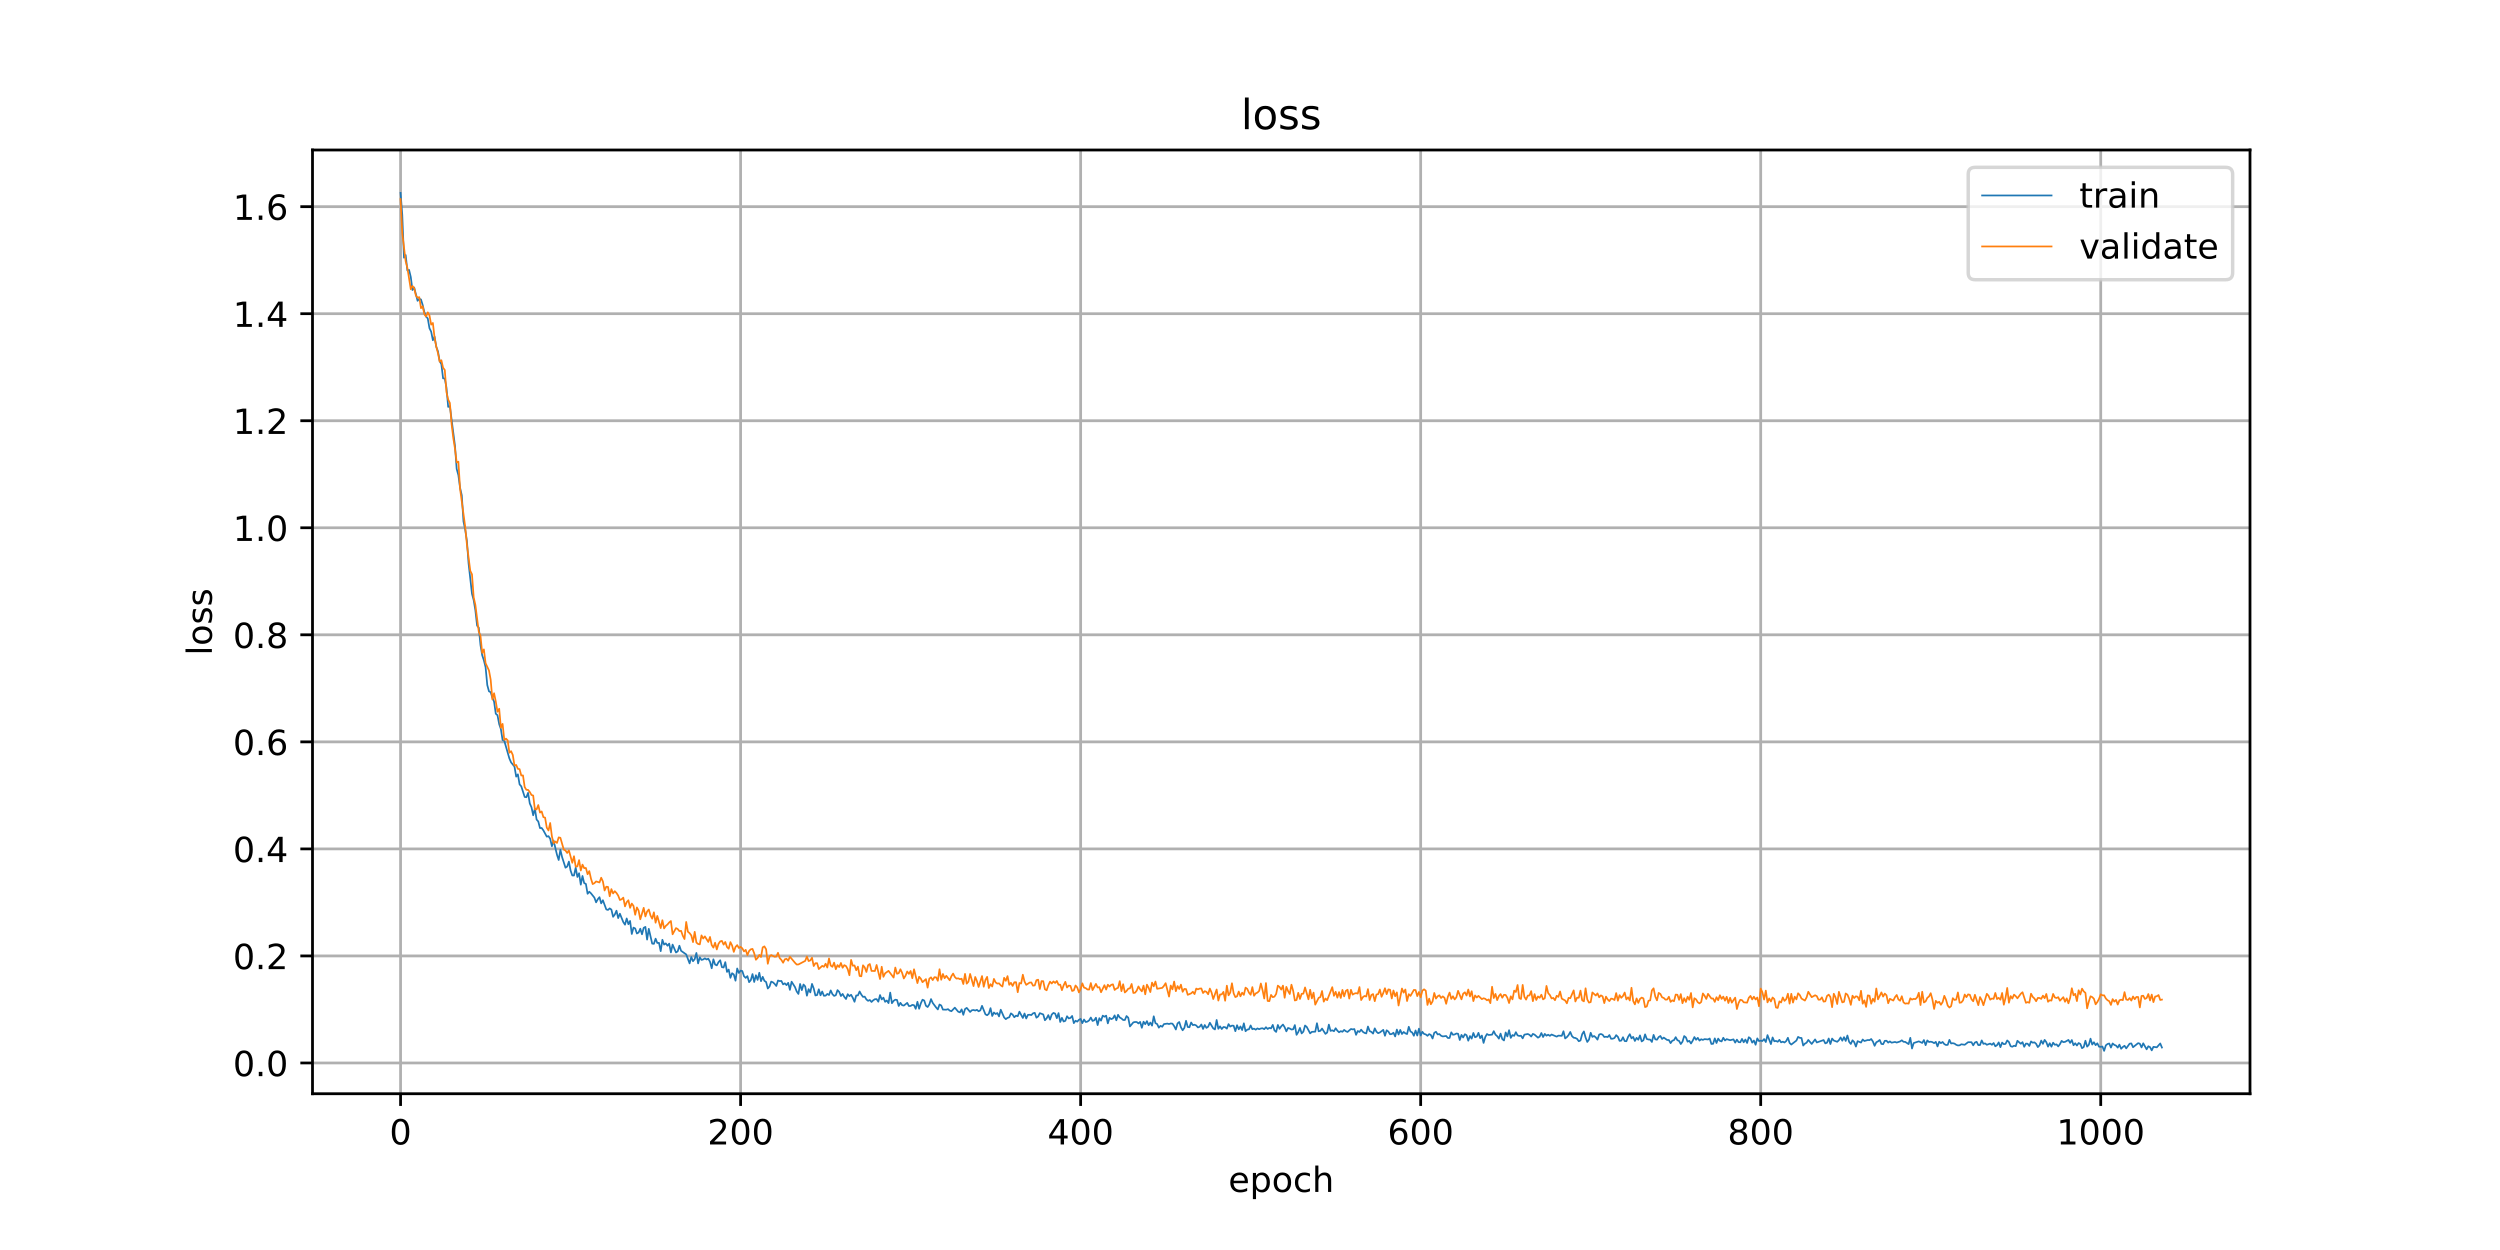 <?xml version="1.0" encoding="utf-8" standalone="no"?>
<!DOCTYPE svg PUBLIC "-//W3C//DTD SVG 1.1//EN"
  "http://www.w3.org/Graphics/SVG/1.1/DTD/svg11.dtd">
<!-- Created with matplotlib (https://matplotlib.org/) -->
<svg height="360pt" version="1.1" viewBox="0 0 720 360" width="720pt" xmlns="http://www.w3.org/2000/svg" xmlns:xlink="http://www.w3.org/1999/xlink">
 <defs>
  <style type="text/css">
*{stroke-linecap:butt;stroke-linejoin:round;}
  </style>
 </defs>
 <g id="figure_1">
  <g id="patch_1">
   <path d="M 0 360 
L 720 360 
L 720 0 
L 0 0 
z
" style="fill:#ffffff;"/>
  </g>
  <g id="axes_1">
   <g id="patch_2">
    <path d="M 90 315 
L 648 315 
L 648 43.2 
L 90 43.2 
z
" style="fill:#ffffff;"/>
   </g>
   <g id="matplotlib.axis_1">
    <g id="xtick_1">
     <g id="line2d_1">
      <path clip-path="url(#p7d97d6e5f0)" d="M 115.364 315 
L 115.364 43.2 
" style="fill:none;stroke:#b0b0b0;stroke-linecap:square;stroke-width:0.8;"/>
     </g>
     <g id="line2d_2">
      <defs>
       <path d="M 0 0 
L 0 3.5 
" id="m247bde56ef" style="stroke:#000000;stroke-width:0.8;"/>
      </defs>
      <g>
       <use style="stroke:#000000;stroke-width:0.8;" x="115.364" xlink:href="#m247bde56ef" y="315"/>
      </g>
     </g>
     <g id="text_1">
      <!-- 0 -->
      <defs>
       <path d="M 31.781 66.406 
Q 24.172 66.406 20.328 58.906 
Q 16.5 51.422 16.5 36.375 
Q 16.5 21.391 20.328 13.891 
Q 24.172 6.391 31.781 6.391 
Q 39.453 6.391 43.281 13.891 
Q 47.125 21.391 47.125 36.375 
Q 47.125 51.422 43.281 58.906 
Q 39.453 66.406 31.781 66.406 
z
M 31.781 74.219 
Q 44.047 74.219 50.516 64.516 
Q 56.984 54.828 56.984 36.375 
Q 56.984 17.969 50.516 8.266 
Q 44.047 -1.422 31.781 -1.422 
Q 19.531 -1.422 13.062 8.266 
Q 6.594 17.969 6.594 36.375 
Q 6.594 54.828 13.062 64.516 
Q 19.531 74.219 31.781 74.219 
z
" id="DejaVuSans-48"/>
      </defs>
      <g transform="translate(112.182 329.598)scale(0.1 -0.1)">
       <use xlink:href="#DejaVuSans-48"/>
      </g>
     </g>
    </g>
    <g id="xtick_2">
     <g id="line2d_3">
      <path clip-path="url(#p7d97d6e5f0)" d="M 213.293 315 
L 213.293 43.2 
" style="fill:none;stroke:#b0b0b0;stroke-linecap:square;stroke-width:0.8;"/>
     </g>
     <g id="line2d_4">
      <g>
       <use style="stroke:#000000;stroke-width:0.8;" x="213.293" xlink:href="#m247bde56ef" y="315"/>
      </g>
     </g>
     <g id="text_2">
      <!-- 200 -->
      <defs>
       <path d="M 19.188 8.297 
L 53.609 8.297 
L 53.609 0 
L 7.328 0 
L 7.328 8.297 
Q 12.938 14.109 22.625 23.891 
Q 32.328 33.688 34.812 36.531 
Q 39.547 41.844 41.422 45.531 
Q 43.312 49.219 43.312 52.781 
Q 43.312 58.594 39.234 62.25 
Q 35.156 65.922 28.609 65.922 
Q 23.969 65.922 18.812 64.312 
Q 13.672 62.703 7.812 59.422 
L 7.812 69.391 
Q 13.766 71.781 18.938 73 
Q 24.125 74.219 28.422 74.219 
Q 39.75 74.219 46.484 68.547 
Q 53.219 62.891 53.219 53.422 
Q 53.219 48.922 51.531 44.891 
Q 49.859 40.875 45.406 35.406 
Q 44.188 33.984 37.641 27.219 
Q 31.109 20.453 19.188 8.297 
z
" id="DejaVuSans-50"/>
      </defs>
      <g transform="translate(203.749 329.598)scale(0.1 -0.1)">
       <use xlink:href="#DejaVuSans-50"/>
       <use x="63.623" xlink:href="#DejaVuSans-48"/>
       <use x="127.246" xlink:href="#DejaVuSans-48"/>
      </g>
     </g>
    </g>
    <g id="xtick_3">
     <g id="line2d_5">
      <path clip-path="url(#p7d97d6e5f0)" d="M 311.222 315 
L 311.222 43.2 
" style="fill:none;stroke:#b0b0b0;stroke-linecap:square;stroke-width:0.8;"/>
     </g>
     <g id="line2d_6">
      <g>
       <use style="stroke:#000000;stroke-width:0.8;" x="311.222" xlink:href="#m247bde56ef" y="315"/>
      </g>
     </g>
     <g id="text_3">
      <!-- 400 -->
      <defs>
       <path d="M 37.797 64.312 
L 12.891 25.391 
L 37.797 25.391 
z
M 35.203 72.906 
L 47.609 72.906 
L 47.609 25.391 
L 58.016 25.391 
L 58.016 17.188 
L 47.609 17.188 
L 47.609 0 
L 37.797 0 
L 37.797 17.188 
L 4.891 17.188 
L 4.891 26.703 
z
" id="DejaVuSans-52"/>
      </defs>
      <g transform="translate(301.678 329.598)scale(0.1 -0.1)">
       <use xlink:href="#DejaVuSans-52"/>
       <use x="63.623" xlink:href="#DejaVuSans-48"/>
       <use x="127.246" xlink:href="#DejaVuSans-48"/>
      </g>
     </g>
    </g>
    <g id="xtick_4">
     <g id="line2d_7">
      <path clip-path="url(#p7d97d6e5f0)" d="M 409.151 315 
L 409.151 43.2 
" style="fill:none;stroke:#b0b0b0;stroke-linecap:square;stroke-width:0.8;"/>
     </g>
     <g id="line2d_8">
      <g>
       <use style="stroke:#000000;stroke-width:0.8;" x="409.151" xlink:href="#m247bde56ef" y="315"/>
      </g>
     </g>
     <g id="text_4">
      <!-- 600 -->
      <defs>
       <path d="M 33.016 40.375 
Q 26.375 40.375 22.484 35.828 
Q 18.609 31.297 18.609 23.391 
Q 18.609 15.531 22.484 10.953 
Q 26.375 6.391 33.016 6.391 
Q 39.656 6.391 43.531 10.953 
Q 47.406 15.531 47.406 23.391 
Q 47.406 31.297 43.531 35.828 
Q 39.656 40.375 33.016 40.375 
z
M 52.594 71.297 
L 52.594 62.312 
Q 48.875 64.062 45.094 64.984 
Q 41.312 65.922 37.594 65.922 
Q 27.828 65.922 22.672 59.328 
Q 17.531 52.734 16.797 39.406 
Q 19.672 43.656 24.016 45.922 
Q 28.375 48.188 33.594 48.188 
Q 44.578 48.188 50.953 41.516 
Q 57.328 34.859 57.328 23.391 
Q 57.328 12.156 50.688 5.359 
Q 44.047 -1.422 33.016 -1.422 
Q 20.359 -1.422 13.672 8.266 
Q 6.984 17.969 6.984 36.375 
Q 6.984 53.656 15.188 63.938 
Q 23.391 74.219 37.203 74.219 
Q 40.922 74.219 44.703 73.484 
Q 48.484 72.75 52.594 71.297 
z
" id="DejaVuSans-54"/>
      </defs>
      <g transform="translate(399.607 329.598)scale(0.1 -0.1)">
       <use xlink:href="#DejaVuSans-54"/>
       <use x="63.623" xlink:href="#DejaVuSans-48"/>
       <use x="127.246" xlink:href="#DejaVuSans-48"/>
      </g>
     </g>
    </g>
    <g id="xtick_5">
     <g id="line2d_9">
      <path clip-path="url(#p7d97d6e5f0)" d="M 507.08 315 
L 507.08 43.2 
" style="fill:none;stroke:#b0b0b0;stroke-linecap:square;stroke-width:0.8;"/>
     </g>
     <g id="line2d_10">
      <g>
       <use style="stroke:#000000;stroke-width:0.8;" x="507.08" xlink:href="#m247bde56ef" y="315"/>
      </g>
     </g>
     <g id="text_5">
      <!-- 800 -->
      <defs>
       <path d="M 31.781 34.625 
Q 24.75 34.625 20.719 30.859 
Q 16.703 27.094 16.703 20.516 
Q 16.703 13.922 20.719 10.156 
Q 24.75 6.391 31.781 6.391 
Q 38.812 6.391 42.859 10.172 
Q 46.922 13.969 46.922 20.516 
Q 46.922 27.094 42.891 30.859 
Q 38.875 34.625 31.781 34.625 
z
M 21.922 38.812 
Q 15.578 40.375 12.031 44.719 
Q 8.5 49.078 8.5 55.328 
Q 8.5 64.062 14.719 69.141 
Q 20.953 74.219 31.781 74.219 
Q 42.672 74.219 48.875 69.141 
Q 55.078 64.062 55.078 55.328 
Q 55.078 49.078 51.531 44.719 
Q 48 40.375 41.703 38.812 
Q 48.828 37.156 52.797 32.312 
Q 56.781 27.484 56.781 20.516 
Q 56.781 9.906 50.312 4.234 
Q 43.844 -1.422 31.781 -1.422 
Q 19.734 -1.422 13.25 4.234 
Q 6.781 9.906 6.781 20.516 
Q 6.781 27.484 10.781 32.312 
Q 14.797 37.156 21.922 38.812 
z
M 18.312 54.391 
Q 18.312 48.734 21.844 45.562 
Q 25.391 42.391 31.781 42.391 
Q 38.141 42.391 41.719 45.562 
Q 45.312 48.734 45.312 54.391 
Q 45.312 60.062 41.719 63.234 
Q 38.141 66.406 31.781 66.406 
Q 25.391 66.406 21.844 63.234 
Q 18.312 60.062 18.312 54.391 
z
" id="DejaVuSans-56"/>
      </defs>
      <g transform="translate(497.536 329.598)scale(0.1 -0.1)">
       <use xlink:href="#DejaVuSans-56"/>
       <use x="63.623" xlink:href="#DejaVuSans-48"/>
       <use x="127.246" xlink:href="#DejaVuSans-48"/>
      </g>
     </g>
    </g>
    <g id="xtick_6">
     <g id="line2d_11">
      <path clip-path="url(#p7d97d6e5f0)" d="M 605.009 315 
L 605.009 43.2 
" style="fill:none;stroke:#b0b0b0;stroke-linecap:square;stroke-width:0.8;"/>
     </g>
     <g id="line2d_12">
      <g>
       <use style="stroke:#000000;stroke-width:0.8;" x="605.009" xlink:href="#m247bde56ef" y="315"/>
      </g>
     </g>
     <g id="text_6">
      <!-- 1000 -->
      <defs>
       <path d="M 12.406 8.297 
L 28.516 8.297 
L 28.516 63.922 
L 10.984 60.406 
L 10.984 69.391 
L 28.422 72.906 
L 38.281 72.906 
L 38.281 8.297 
L 54.391 8.297 
L 54.391 0 
L 12.406 0 
z
" id="DejaVuSans-49"/>
      </defs>
      <g transform="translate(592.284 329.598)scale(0.1 -0.1)">
       <use xlink:href="#DejaVuSans-49"/>
       <use x="63.623" xlink:href="#DejaVuSans-48"/>
       <use x="127.246" xlink:href="#DejaVuSans-48"/>
       <use x="190.869" xlink:href="#DejaVuSans-48"/>
      </g>
     </g>
    </g>
    <g id="text_7">
     <!-- epoch -->
     <defs>
      <path d="M 56.203 29.594 
L 56.203 25.203 
L 14.891 25.203 
Q 15.484 15.922 20.484 11.062 
Q 25.484 6.203 34.422 6.203 
Q 39.594 6.203 44.453 7.469 
Q 49.312 8.734 54.109 11.281 
L 54.109 2.781 
Q 49.266 0.734 44.188 -0.344 
Q 39.109 -1.422 33.891 -1.422 
Q 20.797 -1.422 13.156 6.188 
Q 5.516 13.812 5.516 26.812 
Q 5.516 40.234 12.766 48.109 
Q 20.016 56 32.328 56 
Q 43.359 56 49.781 48.891 
Q 56.203 41.797 56.203 29.594 
z
M 47.219 32.234 
Q 47.125 39.594 43.094 43.984 
Q 39.062 48.391 32.422 48.391 
Q 24.906 48.391 20.391 44.141 
Q 15.875 39.891 15.188 32.172 
z
" id="DejaVuSans-101"/>
      <path d="M 18.109 8.203 
L 18.109 -20.797 
L 9.078 -20.797 
L 9.078 54.688 
L 18.109 54.688 
L 18.109 46.391 
Q 20.953 51.266 25.266 53.625 
Q 29.594 56 35.594 56 
Q 45.562 56 51.781 48.094 
Q 58.016 40.188 58.016 27.297 
Q 58.016 14.406 51.781 6.484 
Q 45.562 -1.422 35.594 -1.422 
Q 29.594 -1.422 25.266 0.953 
Q 20.953 3.328 18.109 8.203 
z
M 48.688 27.297 
Q 48.688 37.203 44.609 42.844 
Q 40.531 48.484 33.406 48.484 
Q 26.266 48.484 22.188 42.844 
Q 18.109 37.203 18.109 27.297 
Q 18.109 17.391 22.188 11.75 
Q 26.266 6.109 33.406 6.109 
Q 40.531 6.109 44.609 11.75 
Q 48.688 17.391 48.688 27.297 
z
" id="DejaVuSans-112"/>
      <path d="M 30.609 48.391 
Q 23.391 48.391 19.188 42.75 
Q 14.984 37.109 14.984 27.297 
Q 14.984 17.484 19.156 11.844 
Q 23.344 6.203 30.609 6.203 
Q 37.797 6.203 41.984 11.859 
Q 46.188 17.531 46.188 27.297 
Q 46.188 37.016 41.984 42.703 
Q 37.797 48.391 30.609 48.391 
z
M 30.609 56 
Q 42.328 56 49.016 48.375 
Q 55.719 40.766 55.719 27.297 
Q 55.719 13.875 49.016 6.219 
Q 42.328 -1.422 30.609 -1.422 
Q 18.844 -1.422 12.172 6.219 
Q 5.516 13.875 5.516 27.297 
Q 5.516 40.766 12.172 48.375 
Q 18.844 56 30.609 56 
z
" id="DejaVuSans-111"/>
      <path d="M 48.781 52.594 
L 48.781 44.188 
Q 44.969 46.297 41.141 47.344 
Q 37.312 48.391 33.406 48.391 
Q 24.656 48.391 19.812 42.844 
Q 14.984 37.312 14.984 27.297 
Q 14.984 17.281 19.812 11.734 
Q 24.656 6.203 33.406 6.203 
Q 37.312 6.203 41.141 7.25 
Q 44.969 8.297 48.781 10.406 
L 48.781 2.094 
Q 45.016 0.344 40.984 -0.531 
Q 36.969 -1.422 32.422 -1.422 
Q 20.062 -1.422 12.781 6.344 
Q 5.516 14.109 5.516 27.297 
Q 5.516 40.672 12.859 48.328 
Q 20.219 56 33.016 56 
Q 37.156 56 41.109 55.141 
Q 45.062 54.297 48.781 52.594 
z
" id="DejaVuSans-99"/>
      <path d="M 54.891 33.016 
L 54.891 0 
L 45.906 0 
L 45.906 32.719 
Q 45.906 40.484 42.875 44.328 
Q 39.844 48.188 33.797 48.188 
Q 26.516 48.188 22.312 43.547 
Q 18.109 38.922 18.109 30.906 
L 18.109 0 
L 9.078 0 
L 9.078 75.984 
L 18.109 75.984 
L 18.109 46.188 
Q 21.344 51.125 25.703 53.562 
Q 30.078 56 35.797 56 
Q 45.219 56 50.047 50.172 
Q 54.891 44.344 54.891 33.016 
z
" id="DejaVuSans-104"/>
     </defs>
     <g transform="translate(353.772 343.277)scale(0.1 -0.1)">
      <use xlink:href="#DejaVuSans-101"/>
      <use x="61.523" xlink:href="#DejaVuSans-112"/>
      <use x="125" xlink:href="#DejaVuSans-111"/>
      <use x="186.182" xlink:href="#DejaVuSans-99"/>
      <use x="241.162" xlink:href="#DejaVuSans-104"/>
     </g>
    </g>
   </g>
   <g id="matplotlib.axis_2">
    <g id="ytick_1">
     <g id="line2d_13">
      <path clip-path="url(#p7d97d6e5f0)" d="M 90 306.135 
L 648 306.135 
" style="fill:none;stroke:#b0b0b0;stroke-linecap:square;stroke-width:0.8;"/>
     </g>
     <g id="line2d_14">
      <defs>
       <path d="M 0 0 
L -3.5 0 
" id="m328184b6a8" style="stroke:#000000;stroke-width:0.8;"/>
      </defs>
      <g>
       <use style="stroke:#000000;stroke-width:0.8;" x="90" xlink:href="#m328184b6a8" y="306.135"/>
      </g>
     </g>
     <g id="text_8">
      <!-- 0.0 -->
      <defs>
       <path d="M 10.688 12.406 
L 21 12.406 
L 21 0 
L 10.688 0 
z
" id="DejaVuSans-46"/>
      </defs>
      <g transform="translate(67.097 309.934)scale(0.1 -0.1)">
       <use xlink:href="#DejaVuSans-48"/>
       <use x="63.623" xlink:href="#DejaVuSans-46"/>
       <use x="95.41" xlink:href="#DejaVuSans-48"/>
      </g>
     </g>
    </g>
    <g id="ytick_2">
     <g id="line2d_15">
      <path clip-path="url(#p7d97d6e5f0)" d="M 90 275.308 
L 648 275.308 
" style="fill:none;stroke:#b0b0b0;stroke-linecap:square;stroke-width:0.8;"/>
     </g>
     <g id="line2d_16">
      <g>
       <use style="stroke:#000000;stroke-width:0.8;" x="90" xlink:href="#m328184b6a8" y="275.308"/>
      </g>
     </g>
     <g id="text_9">
      <!-- 0.2 -->
      <g transform="translate(67.097 279.107)scale(0.1 -0.1)">
       <use xlink:href="#DejaVuSans-48"/>
       <use x="63.623" xlink:href="#DejaVuSans-46"/>
       <use x="95.41" xlink:href="#DejaVuSans-50"/>
      </g>
     </g>
    </g>
    <g id="ytick_3">
     <g id="line2d_17">
      <path clip-path="url(#p7d97d6e5f0)" d="M 90 244.481 
L 648 244.481 
" style="fill:none;stroke:#b0b0b0;stroke-linecap:square;stroke-width:0.8;"/>
     </g>
     <g id="line2d_18">
      <g>
       <use style="stroke:#000000;stroke-width:0.8;" x="90" xlink:href="#m328184b6a8" y="244.481"/>
      </g>
     </g>
     <g id="text_10">
      <!-- 0.4 -->
      <g transform="translate(67.097 248.28)scale(0.1 -0.1)">
       <use xlink:href="#DejaVuSans-48"/>
       <use x="63.623" xlink:href="#DejaVuSans-46"/>
       <use x="95.41" xlink:href="#DejaVuSans-52"/>
      </g>
     </g>
    </g>
    <g id="ytick_4">
     <g id="line2d_19">
      <path clip-path="url(#p7d97d6e5f0)" d="M 90 213.654 
L 648 213.654 
" style="fill:none;stroke:#b0b0b0;stroke-linecap:square;stroke-width:0.8;"/>
     </g>
     <g id="line2d_20">
      <g>
       <use style="stroke:#000000;stroke-width:0.8;" x="90" xlink:href="#m328184b6a8" y="213.654"/>
      </g>
     </g>
     <g id="text_11">
      <!-- 0.6 -->
      <g transform="translate(67.097 217.453)scale(0.1 -0.1)">
       <use xlink:href="#DejaVuSans-48"/>
       <use x="63.623" xlink:href="#DejaVuSans-46"/>
       <use x="95.41" xlink:href="#DejaVuSans-54"/>
      </g>
     </g>
    </g>
    <g id="ytick_5">
     <g id="line2d_21">
      <path clip-path="url(#p7d97d6e5f0)" d="M 90 182.826 
L 648 182.826 
" style="fill:none;stroke:#b0b0b0;stroke-linecap:square;stroke-width:0.8;"/>
     </g>
     <g id="line2d_22">
      <g>
       <use style="stroke:#000000;stroke-width:0.8;" x="90" xlink:href="#m328184b6a8" y="182.826"/>
      </g>
     </g>
     <g id="text_12">
      <!-- 0.8 -->
      <g transform="translate(67.097 186.626)scale(0.1 -0.1)">
       <use xlink:href="#DejaVuSans-48"/>
       <use x="63.623" xlink:href="#DejaVuSans-46"/>
       <use x="95.41" xlink:href="#DejaVuSans-56"/>
      </g>
     </g>
    </g>
    <g id="ytick_6">
     <g id="line2d_23">
      <path clip-path="url(#p7d97d6e5f0)" d="M 90 151.999 
L 648 151.999 
" style="fill:none;stroke:#b0b0b0;stroke-linecap:square;stroke-width:0.8;"/>
     </g>
     <g id="line2d_24">
      <g>
       <use style="stroke:#000000;stroke-width:0.8;" x="90" xlink:href="#m328184b6a8" y="151.999"/>
      </g>
     </g>
     <g id="text_13">
      <!-- 1.0 -->
      <g transform="translate(67.097 155.798)scale(0.1 -0.1)">
       <use xlink:href="#DejaVuSans-49"/>
       <use x="63.623" xlink:href="#DejaVuSans-46"/>
       <use x="95.41" xlink:href="#DejaVuSans-48"/>
      </g>
     </g>
    </g>
    <g id="ytick_7">
     <g id="line2d_25">
      <path clip-path="url(#p7d97d6e5f0)" d="M 90 121.172 
L 648 121.172 
" style="fill:none;stroke:#b0b0b0;stroke-linecap:square;stroke-width:0.8;"/>
     </g>
     <g id="line2d_26">
      <g>
       <use style="stroke:#000000;stroke-width:0.8;" x="90" xlink:href="#m328184b6a8" y="121.172"/>
      </g>
     </g>
     <g id="text_14">
      <!-- 1.2 -->
      <g transform="translate(67.097 124.971)scale(0.1 -0.1)">
       <use xlink:href="#DejaVuSans-49"/>
       <use x="63.623" xlink:href="#DejaVuSans-46"/>
       <use x="95.41" xlink:href="#DejaVuSans-50"/>
      </g>
     </g>
    </g>
    <g id="ytick_8">
     <g id="line2d_27">
      <path clip-path="url(#p7d97d6e5f0)" d="M 90 90.345 
L 648 90.345 
" style="fill:none;stroke:#b0b0b0;stroke-linecap:square;stroke-width:0.8;"/>
     </g>
     <g id="line2d_28">
      <g>
       <use style="stroke:#000000;stroke-width:0.8;" x="90" xlink:href="#m328184b6a8" y="90.345"/>
      </g>
     </g>
     <g id="text_15">
      <!-- 1.4 -->
      <g transform="translate(67.097 94.144)scale(0.1 -0.1)">
       <use xlink:href="#DejaVuSans-49"/>
       <use x="63.623" xlink:href="#DejaVuSans-46"/>
       <use x="95.41" xlink:href="#DejaVuSans-52"/>
      </g>
     </g>
    </g>
    <g id="ytick_9">
     <g id="line2d_29">
      <path clip-path="url(#p7d97d6e5f0)" d="M 90 59.518 
L 648 59.518 
" style="fill:none;stroke:#b0b0b0;stroke-linecap:square;stroke-width:0.8;"/>
     </g>
     <g id="line2d_30">
      <g>
       <use style="stroke:#000000;stroke-width:0.8;" x="90" xlink:href="#m328184b6a8" y="59.518"/>
      </g>
     </g>
     <g id="text_16">
      <!-- 1.6 -->
      <g transform="translate(67.097 63.317)scale(0.1 -0.1)">
       <use xlink:href="#DejaVuSans-49"/>
       <use x="63.623" xlink:href="#DejaVuSans-46"/>
       <use x="95.41" xlink:href="#DejaVuSans-54"/>
      </g>
     </g>
    </g>
    <g id="text_17">
     <!-- loss -->
     <defs>
      <path d="M 9.422 75.984 
L 18.406 75.984 
L 18.406 0 
L 9.422 0 
z
" id="DejaVuSans-108"/>
      <path d="M 44.281 53.078 
L 44.281 44.578 
Q 40.484 46.531 36.375 47.5 
Q 32.281 48.484 27.875 48.484 
Q 21.188 48.484 17.844 46.438 
Q 14.5 44.391 14.5 40.281 
Q 14.5 37.156 16.891 35.375 
Q 19.281 33.594 26.516 31.984 
L 29.594 31.297 
Q 39.156 29.25 43.188 25.516 
Q 47.219 21.781 47.219 15.094 
Q 47.219 7.469 41.188 3.016 
Q 35.156 -1.422 24.609 -1.422 
Q 20.219 -1.422 15.453 -0.562 
Q 10.688 0.297 5.422 2 
L 5.422 11.281 
Q 10.406 8.688 15.234 7.391 
Q 20.062 6.109 24.812 6.109 
Q 31.156 6.109 34.562 8.281 
Q 37.984 10.453 37.984 14.406 
Q 37.984 18.062 35.516 20.016 
Q 33.062 21.969 24.703 23.781 
L 21.578 24.516 
Q 13.234 26.266 9.516 29.906 
Q 5.812 33.547 5.812 39.891 
Q 5.812 47.609 11.281 51.797 
Q 16.75 56 26.812 56 
Q 31.781 56 36.172 55.266 
Q 40.578 54.547 44.281 53.078 
z
" id="DejaVuSans-115"/>
     </defs>
     <g transform="translate(61.017 188.758)rotate(-90)scale(0.1 -0.1)">
      <use xlink:href="#DejaVuSans-108"/>
      <use x="27.783" xlink:href="#DejaVuSans-111"/>
      <use x="88.965" xlink:href="#DejaVuSans-115"/>
      <use x="141.064" xlink:href="#DejaVuSans-115"/>
     </g>
    </g>
   </g>
   <g id="line2d_31">
    <path clip-path="url(#p7d97d6e5f0)" d="M 115.364 55.555 
L 115.853 61.913 
L 116.343 74.211 
L 116.833 73.468 
L 117.322 77.897 
L 117.812 77.726 
L 118.302 79.776 
L 118.791 83.533 
L 119.281 82.8 
L 120.26 86.628 
L 120.75 86.065 
L 121.239 86.24 
L 121.729 87.843 
L 122.219 89.935 
L 122.708 91.178 
L 123.198 91.713 
L 123.688 94.536 
L 124.177 95.519 
L 124.667 97.986 
L 125.157 96.96 
L 125.646 99.879 
L 126.136 101.19 
L 126.625 104.014 
L 127.115 104.88 
L 127.605 108.958 
L 128.094 109.013 
L 128.584 111.681 
L 129.074 117.18 
L 129.563 116.983 
L 131.032 128.374 
L 131.522 135.045 
L 132.012 136.844 
L 132.501 140.497 
L 132.991 142.647 
L 133.481 150.185 
L 133.97 152.512 
L 134.46 155.718 
L 134.949 162.27 
L 135.929 171.007 
L 136.418 172.825 
L 136.908 175.781 
L 137.398 180.175 
L 137.887 180.762 
L 138.377 185.772 
L 138.867 188.687 
L 139.356 190.173 
L 139.846 192.157 
L 140.336 197.296 
L 140.825 199.105 
L 141.315 199.347 
L 141.804 200.927 
L 142.294 202.07 
L 142.784 205.556 
L 143.273 205.982 
L 143.763 208.545 
L 144.253 209.977 
L 144.742 213.135 
L 145.232 213.349 
L 146.701 218.439 
L 147.191 219.573 
L 148.17 220.77 
L 148.66 223.665 
L 149.149 223.012 
L 149.639 225.905 
L 150.128 226.465 
L 151.108 229.521 
L 151.597 229.602 
L 152.087 228.344 
L 152.577 231.398 
L 153.066 232.491 
L 153.556 234.796 
L 154.046 232.884 
L 154.535 236.02 
L 155.025 236.589 
L 155.515 238.484 
L 156.004 238.466 
L 156.494 239.15 
L 157.473 240.95 
L 157.963 240.811 
L 158.452 241.556 
L 158.942 243.708 
L 159.432 242.082 
L 160.411 246.178 
L 160.901 247.676 
L 161.39 244.726 
L 161.88 246.834 
L 162.859 249.891 
L 163.349 249.563 
L 163.839 248.142 
L 164.328 250.708 
L 164.818 252.134 
L 165.307 252.147 
L 165.797 249.875 
L 166.287 252.567 
L 166.776 251.496 
L 167.266 254.779 
L 167.756 252.285 
L 168.245 254.335 
L 168.735 254.566 
L 169.225 257.407 
L 169.714 256.816 
L 170.204 257.281 
L 171.183 258.515 
L 171.673 259.873 
L 172.163 258.978 
L 172.652 258.387 
L 173.142 260.167 
L 173.631 259.268 
L 174.611 261.916 
L 175.1 262.057 
L 175.59 261.62 
L 176.08 261.963 
L 176.569 264.035 
L 177.059 263.389 
L 177.549 262.279 
L 178.038 264.409 
L 178.528 263.143 
L 179.507 265.562 
L 179.997 266.306 
L 180.486 264.519 
L 180.976 266.173 
L 181.466 265.233 
L 181.955 268.982 
L 182.445 267.159 
L 182.935 267.4 
L 183.424 268.843 
L 183.914 268.569 
L 184.404 267.47 
L 184.893 269.081 
L 185.383 267.213 
L 185.873 266.949 
L 186.362 270.594 
L 186.852 267.51 
L 187.831 271.761 
L 188.321 271.824 
L 188.81 270.339 
L 189.3 271.575 
L 189.79 271.546 
L 190.279 273.926 
L 190.769 270.664 
L 191.259 272.04 
L 191.748 271.698 
L 192.238 272.366 
L 192.728 271.77 
L 193.217 274.297 
L 193.707 272.045 
L 194.686 274.313 
L 195.176 273.99 
L 195.665 272.368 
L 196.155 273.833 
L 197.624 274.876 
L 198.603 277.457 
L 199.093 275.605 
L 199.583 276.83 
L 200.072 276.219 
L 200.562 274.461 
L 201.052 277.459 
L 201.541 275.712 
L 202.031 276.454 
L 202.521 276.319 
L 203.01 276.004 
L 203.5 276.327 
L 203.989 276.1 
L 204.479 276.991 
L 204.969 278.857 
L 205.458 276.282 
L 205.948 277.793 
L 206.438 278.028 
L 206.927 277.108 
L 207.417 276.548 
L 207.907 278.527 
L 208.396 278.64 
L 208.886 277.099 
L 209.376 279.911 
L 209.865 279.233 
L 210.355 281.606 
L 210.845 280.289 
L 211.334 280.655 
L 211.824 282.429 
L 212.313 278.926 
L 212.803 280.215 
L 213.293 279.542 
L 213.782 279.664 
L 214.272 281.151 
L 214.762 281.633 
L 215.251 281.127 
L 215.741 282.861 
L 216.231 282.288 
L 216.72 280.536 
L 217.21 282.803 
L 217.7 280.872 
L 218.189 282.205 
L 218.679 280.155 
L 219.168 282.579 
L 219.658 281.328 
L 220.148 282.485 
L 220.637 282.809 
L 221.127 284.69 
L 221.617 284.128 
L 222.106 282.701 
L 222.596 282.904 
L 223.086 283.353 
L 223.575 283.958 
L 224.065 282.381 
L 224.555 282.551 
L 225.044 282.513 
L 225.534 283.499 
L 226.024 283.2 
L 226.513 283.714 
L 227.003 283.053 
L 227.492 285.069 
L 227.982 282.733 
L 228.961 284.287 
L 229.451 285.543 
L 229.941 286.249 
L 230.43 283.39 
L 230.92 285.154 
L 231.41 283.547 
L 231.899 284.087 
L 232.389 286.751 
L 232.879 284.876 
L 233.368 285.811 
L 233.858 283.367 
L 234.347 284.661 
L 234.837 286.69 
L 235.327 286.569 
L 235.816 284.922 
L 236.306 286.642 
L 236.796 285.558 
L 237.285 286.782 
L 237.775 286.745 
L 238.265 286.251 
L 238.754 286.558 
L 239.244 285.242 
L 239.734 286.311 
L 240.223 286.817 
L 240.713 286.621 
L 241.203 285.152 
L 241.692 285.666 
L 242.182 286.856 
L 242.671 286.253 
L 243.161 287.107 
L 243.651 287.716 
L 244.14 286.326 
L 244.63 286.885 
L 245.12 286.498 
L 245.609 287.371 
L 246.099 288.511 
L 246.589 286.691 
L 247.078 286.681 
L 247.568 285.545 
L 248.058 286.44 
L 248.547 287.103 
L 249.037 287.034 
L 249.527 287.85 
L 250.016 288.242 
L 250.506 287.993 
L 250.995 288.563 
L 251.485 288.086 
L 251.975 287.765 
L 252.464 287.75 
L 252.954 288.488 
L 253.444 286.581 
L 253.933 287.826 
L 254.423 287.33 
L 254.913 288.518 
L 255.402 288.143 
L 255.892 288.898 
L 256.382 285.876 
L 256.871 288.922 
L 257.361 288.239 
L 257.85 287.907 
L 258.34 287.988 
L 258.83 289.713 
L 259.319 288.812 
L 259.809 289.494 
L 260.299 289.609 
L 261.278 288.834 
L 261.768 289.738 
L 262.257 289.712 
L 262.747 289.407 
L 263.237 289.489 
L 263.726 290.533 
L 264.216 288.519 
L 264.706 290.515 
L 265.195 288.959 
L 265.685 287.914 
L 266.174 288.151 
L 266.664 289.652 
L 267.154 290.021 
L 267.643 289.275 
L 268.133 287.736 
L 268.623 288.837 
L 269.602 290.156 
L 270.092 290.716 
L 270.581 289.305 
L 271.071 289.573 
L 271.561 290.768 
L 272.54 290.782 
L 273.029 290.634 
L 273.519 291.056 
L 274.009 291.224 
L 274.988 290.204 
L 275.967 291.372 
L 276.457 291.562 
L 276.947 290.705 
L 277.436 292.263 
L 277.926 290.616 
L 278.416 290.27 
L 279.395 291.442 
L 279.885 290.958 
L 280.374 290.872 
L 280.864 291.034 
L 281.353 290.824 
L 281.843 291.258 
L 282.333 290.983 
L 282.822 289.68 
L 283.802 292.117 
L 284.291 292.391 
L 284.781 291.956 
L 285.271 290.351 
L 285.76 292.602 
L 286.25 291.599 
L 286.74 292.04 
L 287.229 291.754 
L 287.719 292.72 
L 288.208 290.791 
L 289.188 293.027 
L 289.677 293.511 
L 290.167 293.146 
L 290.657 292.987 
L 291.146 291.852 
L 291.636 292.216 
L 292.126 292.967 
L 292.615 292.499 
L 293.105 292.68 
L 293.595 291.364 
L 294.574 293.173 
L 295.064 291.89 
L 295.553 293.325 
L 296.043 292.285 
L 296.532 292.245 
L 297.022 292.34 
L 297.512 291.839 
L 298.001 291.694 
L 298.491 293.089 
L 298.981 292.745 
L 299.47 291.79 
L 300.45 292.158 
L 300.939 293.832 
L 301.429 293.281 
L 301.919 292.358 
L 302.408 293.635 
L 302.898 292.193 
L 303.388 291.721 
L 303.877 291.913 
L 304.367 293.232 
L 304.856 291.781 
L 305.346 294.33 
L 305.836 293.149 
L 306.325 294.193 
L 306.815 294.002 
L 307.305 292.679 
L 307.794 293.301 
L 308.284 293.162 
L 308.774 292.594 
L 309.263 294.66 
L 309.753 293.972 
L 310.243 294.228 
L 310.732 293.702 
L 311.222 293.453 
L 311.711 294.667 
L 312.201 293.621 
L 312.691 294.342 
L 313.18 294.21 
L 313.67 293.865 
L 314.16 293.051 
L 314.649 294.026 
L 315.139 293.844 
L 315.629 293.101 
L 316.118 295.216 
L 316.608 293.242 
L 317.098 293.946 
L 317.587 292.512 
L 318.077 292.812 
L 318.567 292.51 
L 319.056 294.726 
L 319.546 293.13 
L 320.035 293.509 
L 320.525 293.3 
L 321.015 292.433 
L 321.504 293.839 
L 321.994 292.264 
L 322.484 293.035 
L 322.973 293.312 
L 323.463 293.753 
L 323.953 293.771 
L 324.442 292.625 
L 324.932 293.091 
L 325.422 295.619 
L 326.401 294.448 
L 326.89 294.327 
L 327.38 294.349 
L 327.87 294.748 
L 328.359 294.317 
L 328.849 296 
L 329.339 294.254 
L 329.828 294.968 
L 330.318 294.087 
L 330.808 295.272 
L 331.297 294.497 
L 331.787 295.381 
L 332.277 292.701 
L 332.766 294.666 
L 333.256 294.923 
L 333.746 295.965 
L 334.235 295.421 
L 334.725 295.701 
L 335.214 294.937 
L 336.194 294.797 
L 336.683 294.928 
L 337.173 294.758 
L 337.663 294.81 
L 338.152 295.514 
L 338.642 296.494 
L 339.132 294.742 
L 339.621 294.34 
L 340.111 295.859 
L 340.601 296.716 
L 341.09 296.057 
L 341.58 293.993 
L 342.069 295.772 
L 342.559 295.849 
L 343.049 294.48 
L 343.538 295.23 
L 344.028 295.119 
L 344.518 295.342 
L 345.007 295.904 
L 345.497 295.713 
L 345.987 295.053 
L 346.476 296.333 
L 346.966 295.212 
L 347.456 296.028 
L 347.945 295.702 
L 348.435 294.553 
L 349.414 296.176 
L 349.904 296.474 
L 350.393 293.756 
L 350.883 296.285 
L 351.373 295.592 
L 351.862 296.357 
L 352.352 295.782 
L 352.842 295.834 
L 353.331 296.251 
L 353.821 294.95 
L 354.311 295.654 
L 354.8 295.375 
L 355.29 295.412 
L 355.78 296.976 
L 356.269 295.265 
L 356.759 296.437 
L 357.249 295.621 
L 357.738 296.644 
L 358.228 294.722 
L 358.717 296.985 
L 359.207 296.522 
L 359.697 296.439 
L 360.186 295.335 
L 360.676 296.406 
L 361.166 296.246 
L 361.655 296.54 
L 362.145 296.179 
L 362.635 296.408 
L 363.124 296.199 
L 363.614 296.137 
L 364.104 296.4 
L 364.593 295.841 
L 365.083 296.345 
L 365.572 296.023 
L 366.062 296.175 
L 366.552 295.171 
L 367.041 296.747 
L 367.531 297.19 
L 368.021 295.192 
L 368.51 296.297 
L 369 295.573 
L 369.49 295.072 
L 369.979 295.84 
L 370.469 297.021 
L 370.959 296.048 
L 371.448 296.209 
L 371.938 296.507 
L 372.428 296.427 
L 372.917 295.23 
L 373.407 298.026 
L 373.896 297.224 
L 374.386 296.044 
L 374.876 297.619 
L 375.365 297.113 
L 375.855 295.352 
L 376.345 295.765 
L 377.324 297.614 
L 377.814 297.174 
L 378.793 297.117 
L 379.283 294.697 
L 379.772 297.019 
L 380.262 296.883 
L 380.751 296.227 
L 381.731 297.755 
L 382.22 297.38 
L 382.71 295.092 
L 383.2 296.893 
L 383.689 296.723 
L 384.179 297 
L 384.669 296.135 
L 385.158 296.822 
L 385.648 297.299 
L 386.138 296.966 
L 386.627 297.153 
L 387.117 296.61 
L 387.607 296.997 
L 388.096 297.196 
L 389.075 296.342 
L 389.565 296.466 
L 390.055 296.371 
L 390.544 298.024 
L 391.034 296.934 
L 391.524 297.204 
L 392.013 296.544 
L 392.503 297.163 
L 392.993 297.481 
L 393.482 297.621 
L 393.972 295.643 
L 394.462 296.956 
L 394.951 297.187 
L 395.441 297.671 
L 395.931 296.167 
L 396.42 297.141 
L 396.91 297.557 
L 397.399 297.352 
L 398.379 296.6 
L 398.868 298.291 
L 399.358 296.723 
L 399.848 297.091 
L 400.337 297.866 
L 400.827 297.793 
L 401.317 297.423 
L 401.806 298.497 
L 402.296 296.513 
L 402.786 297.936 
L 403.275 296.62 
L 403.765 297.791 
L 404.254 297.208 
L 404.744 297.601 
L 405.234 297.805 
L 405.723 295.715 
L 406.213 297.062 
L 406.703 297.35 
L 407.192 298.292 
L 407.682 296.778 
L 408.172 298.234 
L 408.661 296.26 
L 409.151 298.229 
L 409.641 297.16 
L 410.13 297.772 
L 410.62 297.912 
L 411.11 298.312 
L 411.599 297.817 
L 412.089 298.078 
L 412.578 299.093 
L 413.068 297.448 
L 413.558 297.156 
L 414.047 297.914 
L 414.537 297.806 
L 415.027 298.291 
L 415.516 298.491 
L 416.496 298.363 
L 416.985 298.943 
L 417.475 298.929 
L 417.965 297.312 
L 418.454 298.01 
L 418.944 297.921 
L 419.433 297.65 
L 419.923 297.721 
L 420.413 299.514 
L 420.902 298.058 
L 421.392 298.789 
L 421.882 297.858 
L 422.371 298.144 
L 422.861 299.717 
L 423.351 298.39 
L 423.84 299.126 
L 424.33 297.491 
L 424.82 298.736 
L 425.309 298.523 
L 425.799 297.456 
L 426.289 298.989 
L 426.778 298.242 
L 427.268 300.355 
L 427.757 298.668 
L 428.247 297.805 
L 428.737 298.08 
L 429.716 297.978 
L 430.206 296.979 
L 430.695 297.979 
L 431.185 298.412 
L 431.675 299.126 
L 432.164 297.682 
L 432.654 299.251 
L 433.144 299.647 
L 433.633 297.351 
L 434.123 298.495 
L 434.612 296.699 
L 435.102 298.906 
L 435.592 298.099 
L 436.081 298.319 
L 436.571 297.271 
L 437.061 298.196 
L 437.55 298.351 
L 438.04 298.281 
L 438.53 299.046 
L 439.019 297.978 
L 439.999 297.79 
L 440.488 298.027 
L 440.978 298.517 
L 441.468 297.767 
L 441.957 297.979 
L 442.936 298.849 
L 443.426 298.547 
L 443.916 297.511 
L 444.405 298.658 
L 444.895 297.768 
L 445.385 298.278 
L 445.874 297.999 
L 446.364 298.324 
L 446.854 297.941 
L 448.323 298.554 
L 448.812 298.26 
L 449.792 298.319 
L 450.281 297.005 
L 450.771 299.068 
L 451.26 298.687 
L 451.75 298.1 
L 452.24 297.207 
L 452.729 298.399 
L 453.219 298.86 
L 453.709 298.938 
L 454.198 299.191 
L 454.688 299.877 
L 455.178 299.651 
L 455.667 297.849 
L 456.157 297.057 
L 456.647 298.804 
L 457.136 300.08 
L 457.626 299.405 
L 458.115 297.439 
L 458.605 298.623 
L 459.095 298.37 
L 459.584 298.771 
L 460.074 299.413 
L 460.564 297.946 
L 461.053 297.789 
L 461.543 297.992 
L 462.033 298.658 
L 462.522 298.576 
L 463.012 298.672 
L 463.502 298.097 
L 463.991 299.17 
L 464.481 299.141 
L 464.971 298.95 
L 465.46 298.126 
L 465.95 298.61 
L 466.439 299.765 
L 466.929 299.698 
L 467.419 298.728 
L 467.908 299.823 
L 468.398 299.878 
L 468.888 298.622 
L 469.377 297.851 
L 469.867 299.036 
L 470.357 298.634 
L 470.846 299.793 
L 471.336 298.907 
L 471.826 299.441 
L 472.315 298.2 
L 472.805 299.928 
L 473.294 299.588 
L 473.784 297.897 
L 474.274 299.227 
L 474.763 299.375 
L 475.253 299.398 
L 475.743 300.081 
L 476.232 298.052 
L 476.722 299.321 
L 477.212 299.433 
L 477.701 298.676 
L 478.191 298.37 
L 478.681 299.218 
L 479.17 298.833 
L 480.15 299.524 
L 480.639 299.529 
L 481.129 300.418 
L 481.618 299.726 
L 482.108 299.556 
L 482.598 298.703 
L 483.087 299.579 
L 483.577 299.789 
L 484.067 300.683 
L 484.556 299.992 
L 485.046 298.389 
L 485.536 298.775 
L 486.025 299.998 
L 486.515 299.757 
L 487.005 300.523 
L 487.494 299.724 
L 487.984 298.676 
L 488.473 299.451 
L 488.963 298.9 
L 489.453 299.685 
L 489.942 299.306 
L 490.432 299.492 
L 490.922 299.267 
L 491.901 299.364 
L 492.391 299.093 
L 492.88 300.66 
L 493.37 300.611 
L 493.86 299.057 
L 494.349 300.381 
L 494.839 299.119 
L 495.329 299.772 
L 495.818 299.927 
L 496.308 298.877 
L 496.797 299.653 
L 497.287 299.269 
L 498.266 299.578 
L 499.246 299.342 
L 499.735 300.268 
L 500.225 299.419 
L 500.715 300.138 
L 501.204 300.173 
L 501.694 299.213 
L 502.184 300.173 
L 502.673 299.39 
L 503.163 300.368 
L 503.653 298.724 
L 504.142 299.082 
L 504.632 300.276 
L 505.121 299.673 
L 505.611 300.884 
L 506.101 299.06 
L 506.59 299.827 
L 507.08 299.705 
L 507.57 299.818 
L 508.059 299.255 
L 508.549 300.11 
L 509.039 298.116 
L 510.018 300.702 
L 510.508 298.785 
L 510.997 299.887 
L 511.487 299.785 
L 511.976 300.033 
L 512.466 299.477 
L 512.956 300.197 
L 513.445 300.003 
L 513.935 300.238 
L 514.425 299.833 
L 514.914 298.883 
L 515.404 300.369 
L 515.894 300.828 
L 517.363 299.687 
L 517.852 298.628 
L 518.342 298.9 
L 518.832 298.943 
L 519.321 301.118 
L 519.811 300.571 
L 520.3 300.298 
L 520.79 299.501 
L 521.769 300.656 
L 522.749 299.354 
L 523.238 300.226 
L 525.197 299.537 
L 525.687 300.494 
L 526.176 300.295 
L 526.666 299.085 
L 527.155 300.682 
L 527.645 299.106 
L 528.135 299.674 
L 529.114 300.035 
L 529.604 299.573 
L 530.093 298.791 
L 530.583 299.725 
L 531.073 298.707 
L 531.562 299.786 
L 532.052 298.226 
L 532.542 300.035 
L 533.031 300.664 
L 533.521 299.608 
L 534.011 300.118 
L 534.5 301.41 
L 534.99 299.858 
L 535.969 300.256 
L 536.459 299.378 
L 536.948 299.811 
L 537.928 299.522 
L 538.417 299.562 
L 538.907 299.239 
L 539.397 299.96 
L 539.886 301.19 
L 540.376 300.174 
L 540.866 299.916 
L 541.355 299.511 
L 541.845 300.648 
L 542.335 300.728 
L 542.824 299.758 
L 543.314 299.735 
L 543.803 300.271 
L 544.293 299.929 
L 544.783 300.293 
L 545.762 300.079 
L 546.252 300.257 
L 547.231 299.938 
L 547.721 299.604 
L 548.21 300.041 
L 548.7 300.064 
L 549.679 300.698 
L 550.169 298.899 
L 550.658 301.963 
L 551.148 300.394 
L 552.617 299.911 
L 553.596 300.361 
L 554.086 299.535 
L 554.576 301.003 
L 555.065 299.644 
L 555.555 300.102 
L 556.045 300.005 
L 556.534 300.132 
L 557.024 300.423 
L 557.514 300.057 
L 558.003 301.368 
L 558.493 300.022 
L 558.982 300.421 
L 559.472 300.088 
L 559.962 300.7 
L 560.451 300.96 
L 560.941 300.914 
L 561.431 299.485 
L 561.92 300.518 
L 562.41 300.439 
L 562.9 300.561 
L 563.389 300.903 
L 563.879 301.091 
L 564.369 301.051 
L 564.858 300.751 
L 565.837 300.897 
L 566.817 300.146 
L 567.796 300.16 
L 568.286 301.054 
L 568.775 300.238 
L 569.265 300.04 
L 569.755 300.989 
L 570.244 300.969 
L 570.734 299.64 
L 571.224 300.627 
L 571.713 300.497 
L 572.203 300.895 
L 573.182 300.55 
L 573.672 300.901 
L 574.161 300.396 
L 574.651 301.332 
L 575.141 301.013 
L 575.63 300.21 
L 576.12 301.58 
L 576.61 300.269 
L 577.099 300.729 
L 577.589 300.64 
L 578.079 299.656 
L 578.568 300.104 
L 579.058 301.304 
L 579.548 301.459 
L 580.037 301.168 
L 580.527 301.301 
L 581.016 299.746 
L 581.996 300.606 
L 582.485 300.144 
L 582.975 301.474 
L 583.465 300.558 
L 583.954 300.589 
L 584.444 301.226 
L 584.934 299.939 
L 585.423 300.303 
L 585.913 300.192 
L 586.403 300.621 
L 586.892 301.559 
L 587.382 301.059 
L 587.872 299.686 
L 588.361 300.624 
L 588.851 299.487 
L 589.34 300.147 
L 589.83 301.425 
L 590.32 300.449 
L 590.809 301.437 
L 591.299 300.299 
L 591.789 300.898 
L 592.278 300.777 
L 592.768 301.361 
L 593.258 300.722 
L 593.747 299.781 
L 594.237 300.134 
L 594.727 300.062 
L 595.706 299.502 
L 596.196 300.353 
L 596.685 299.536 
L 597.175 301.027 
L 597.664 300.458 
L 598.154 301.106 
L 598.644 300.391 
L 599.133 300.656 
L 599.623 301.877 
L 600.113 301.544 
L 600.602 299.734 
L 601.092 301.43 
L 601.582 300.909 
L 602.071 299.137 
L 602.561 300.828 
L 603.051 300.171 
L 603.54 301.001 
L 604.03 300.475 
L 604.519 301.445 
L 605.009 301.492 
L 605.499 301.397 
L 605.988 302.645 
L 606.478 301.062 
L 606.968 300.675 
L 607.457 300.522 
L 607.947 301.692 
L 608.437 300.519 
L 608.926 300.928 
L 609.416 301.126 
L 609.906 301.709 
L 610.395 300.854 
L 610.885 302.043 
L 611.375 301.532 
L 611.864 301.184 
L 612.354 301.928 
L 613.333 300.574 
L 613.823 300.507 
L 614.312 301.599 
L 615.781 300.428 
L 616.271 300.576 
L 616.761 301.65 
L 617.25 300.474 
L 618.23 302.204 
L 618.719 301.325 
L 619.209 301.573 
L 619.698 302.509 
L 620.188 301.488 
L 621.167 301.631 
L 622.147 300.517 
L 622.636 301.689 
L 622.636 301.689 
" style="fill:none;stroke:#1f77b4;stroke-linecap:square;stroke-width:0.5;"/>
   </g>
   <g id="line2d_32">
    <path clip-path="url(#p7d97d6e5f0)" d="M 115.364 57.333 
L 115.853 67.114 
L 116.833 75.266 
L 117.322 77.131 
L 118.302 83.297 
L 118.791 82.363 
L 119.281 82.966 
L 119.77 85.109 
L 120.26 85.73 
L 120.75 85.583 
L 121.239 88.745 
L 121.729 88.213 
L 122.219 90.519 
L 122.708 91.164 
L 123.198 89.966 
L 123.688 90.849 
L 124.177 93.498 
L 124.667 93.018 
L 125.157 97.285 
L 125.646 99.826 
L 126.136 101.714 
L 126.625 104.163 
L 127.115 103.75 
L 127.605 105.903 
L 128.094 106.558 
L 128.584 112.928 
L 129.074 115.072 
L 129.563 116.063 
L 130.053 122.066 
L 130.543 126.138 
L 131.032 129.207 
L 131.522 133.186 
L 132.012 132.961 
L 132.501 140.772 
L 133.97 151.64 
L 134.46 156.714 
L 135.439 164.388 
L 135.929 165.416 
L 136.418 172.021 
L 136.908 174.229 
L 137.887 181.927 
L 138.377 183.096 
L 138.867 188.023 
L 139.356 187.03 
L 139.846 190.997 
L 140.825 193.102 
L 141.315 195.762 
L 141.804 201.433 
L 142.294 199.658 
L 142.784 202.032 
L 143.273 204.968 
L 143.763 204.125 
L 144.253 209.592 
L 144.742 208.48 
L 145.232 213.09 
L 145.722 212.728 
L 146.211 213.218 
L 146.701 216.785 
L 147.191 216.335 
L 147.68 217.422 
L 148.17 220.446 
L 148.66 220.315 
L 149.149 221.424 
L 149.639 221.511 
L 150.128 223.345 
L 150.618 223.32 
L 151.108 226.67 
L 151.597 227.465 
L 152.087 227.492 
L 152.577 228.106 
L 153.066 228.957 
L 153.556 229.116 
L 154.046 233.077 
L 154.535 233.123 
L 155.025 231.857 
L 155.515 234.02 
L 156.004 233.703 
L 156.494 235.334 
L 156.984 235.477 
L 157.473 238.369 
L 157.963 239.18 
L 158.452 237.03 
L 158.942 240.837 
L 159.432 242.854 
L 159.921 242.36 
L 160.411 242.764 
L 160.901 241.171 
L 161.39 241.282 
L 162.37 244.691 
L 162.859 244.957 
L 163.349 245.653 
L 163.839 244.9 
L 164.818 248.473 
L 165.307 246.6 
L 165.797 249.582 
L 166.287 249.522 
L 166.776 247.722 
L 167.266 250.693 
L 167.756 249.012 
L 168.245 250.021 
L 168.735 249.973 
L 169.225 251.775 
L 169.714 250.883 
L 170.204 253.06 
L 170.694 254.61 
L 171.183 254.351 
L 171.673 253.851 
L 172.652 254.146 
L 173.142 252.783 
L 173.631 253.858 
L 174.121 256.458 
L 174.611 255.374 
L 175.1 255.432 
L 175.59 258.12 
L 176.08 256.072 
L 176.569 257.308 
L 177.059 256.668 
L 177.549 257.185 
L 178.038 257.933 
L 178.528 259.194 
L 179.018 258.997 
L 179.507 258.522 
L 179.997 261.037 
L 180.486 259.823 
L 180.976 259.277 
L 181.466 261.451 
L 181.955 260.223 
L 182.445 260.904 
L 182.935 263.442 
L 183.424 261.348 
L 183.914 262.233 
L 184.404 264.758 
L 185.383 261.464 
L 185.873 263.929 
L 186.362 262.523 
L 186.852 261.936 
L 187.342 263.652 
L 187.831 264.577 
L 188.321 262.755 
L 188.81 265.735 
L 189.3 263.789 
L 190.279 267.293 
L 190.769 265.024 
L 191.259 267.381 
L 191.748 266.659 
L 192.238 266.249 
L 192.728 265.664 
L 193.217 265.257 
L 193.707 269.076 
L 194.686 267.294 
L 195.176 267.556 
L 195.665 268.158 
L 196.155 268.09 
L 196.645 269.492 
L 197.134 270.442 
L 197.624 265.53 
L 198.114 268.338 
L 198.603 268.744 
L 199.093 269.405 
L 199.583 271.32 
L 200.072 268.379 
L 200.562 271.452 
L 201.052 271.867 
L 201.541 271.975 
L 202.031 269.395 
L 202.521 270.283 
L 203.01 269.685 
L 203.989 271.276 
L 204.479 269.844 
L 204.969 272.178 
L 205.458 272.912 
L 205.948 271.506 
L 206.438 273.439 
L 206.927 271.821 
L 207.417 271.123 
L 207.907 270.972 
L 208.396 272.052 
L 208.886 271.287 
L 209.376 272.753 
L 209.865 273.235 
L 210.355 271.338 
L 210.845 272.299 
L 211.334 274.138 
L 211.824 272.723 
L 212.313 272.196 
L 212.803 273.022 
L 213.293 272.697 
L 213.782 273.13 
L 214.272 274.003 
L 214.762 273.563 
L 215.251 275.082 
L 215.741 273.876 
L 216.231 273.399 
L 216.72 273.283 
L 217.21 274.543 
L 217.7 276.403 
L 218.189 275.881 
L 218.679 275.032 
L 219.168 275.604 
L 219.658 272.83 
L 220.148 272.565 
L 220.637 273.387 
L 221.127 277.557 
L 221.617 275.488 
L 222.106 275.066 
L 223.086 275.542 
L 223.575 275.492 
L 224.065 274.409 
L 224.555 275.927 
L 225.044 276.468 
L 225.534 277.264 
L 226.024 276.278 
L 226.513 276.13 
L 227.003 276.677 
L 227.492 275.529 
L 228.961 277.287 
L 229.451 277.787 
L 229.941 277.763 
L 231.899 276.74 
L 232.389 275.482 
L 232.879 276.783 
L 233.368 276.591 
L 233.858 275.836 
L 234.347 278.222 
L 234.837 277.413 
L 235.327 277.395 
L 235.816 279.088 
L 236.796 278.171 
L 237.285 278.434 
L 237.775 277.55 
L 238.265 278.647 
L 238.754 276.041 
L 239.244 278.087 
L 239.734 278.436 
L 240.223 277.241 
L 240.713 279.13 
L 241.203 277.95 
L 241.692 278.505 
L 242.182 277.337 
L 242.671 278.705 
L 243.161 277.965 
L 243.651 278.228 
L 244.14 279.114 
L 244.63 280.869 
L 245.12 276.458 
L 245.609 278.131 
L 246.099 278.047 
L 246.589 279.43 
L 247.078 278.401 
L 247.568 281.079 
L 248.058 281.171 
L 248.547 278.006 
L 249.037 278.61 
L 249.527 279.928 
L 250.016 277.967 
L 250.506 277.638 
L 250.995 279.631 
L 251.975 279.645 
L 252.464 277.918 
L 253.444 281.955 
L 253.933 278.434 
L 254.423 281.316 
L 254.913 280.315 
L 255.892 279.607 
L 257.361 281.54 
L 257.85 278.659 
L 258.34 280.442 
L 258.83 280.281 
L 259.319 279.144 
L 259.809 280.186 
L 260.299 281.795 
L 260.788 281.002 
L 261.278 279.793 
L 261.768 280.473 
L 262.257 279.643 
L 262.747 281.72 
L 263.237 279.157 
L 264.216 283.134 
L 264.706 281.311 
L 265.195 281.869 
L 265.685 282.869 
L 266.664 281.989 
L 267.154 284.44 
L 267.643 281.859 
L 268.133 281.474 
L 268.623 282.272 
L 269.112 281.436 
L 269.602 281.477 
L 270.092 282.457 
L 270.581 279.15 
L 271.071 282.164 
L 271.561 280.515 
L 272.05 281.731 
L 272.54 281.033 
L 273.519 282.321 
L 274.009 281.13 
L 274.498 280.391 
L 274.988 281.368 
L 275.478 281.85 
L 275.967 281.755 
L 276.457 282.004 
L 276.947 281.866 
L 277.436 283.399 
L 277.926 280.488 
L 278.416 283.286 
L 278.905 282.726 
L 279.395 280.501 
L 280.374 283.992 
L 280.864 281.374 
L 281.353 282.543 
L 281.843 284.247 
L 282.822 281.112 
L 283.312 284.173 
L 283.802 282.24 
L 284.291 281.34 
L 284.781 284.552 
L 285.271 283.441 
L 285.76 284.111 
L 286.25 281.927 
L 286.74 282.929 
L 287.229 283.28 
L 287.719 283.197 
L 288.208 283.777 
L 288.698 284.119 
L 289.188 281.617 
L 289.677 282.473 
L 290.167 281.129 
L 290.657 283.623 
L 291.146 283.05 
L 291.636 283.947 
L 292.126 282.903 
L 292.615 282.871 
L 293.105 285.755 
L 293.595 283.11 
L 294.084 283.252 
L 294.574 280.724 
L 295.064 282.677 
L 295.553 283.638 
L 296.532 282.983 
L 297.022 282.948 
L 297.512 283.872 
L 298.001 283.795 
L 298.491 282.298 
L 298.981 282.151 
L 299.47 284.83 
L 299.96 282.569 
L 300.45 282.581 
L 300.939 284.906 
L 301.429 285.202 
L 301.919 283.768 
L 302.408 282.723 
L 302.898 283.241 
L 303.388 282.656 
L 303.877 283.088 
L 304.367 282.525 
L 304.856 283.613 
L 305.346 283.583 
L 305.836 285.159 
L 306.325 283.773 
L 306.815 282.766 
L 307.305 284.4 
L 307.794 283.856 
L 308.284 283.934 
L 308.774 285.401 
L 309.263 285.227 
L 309.753 283.819 
L 310.243 284.386 
L 310.732 285.814 
L 311.222 284.842 
L 311.711 283.209 
L 312.201 284.433 
L 312.691 284.581 
L 313.18 284.972 
L 313.67 284.996 
L 314.16 283.119 
L 314.649 285.144 
L 315.629 283.361 
L 316.118 284.387 
L 316.608 284.313 
L 317.098 285.763 
L 318.077 283.735 
L 318.567 284.989 
L 319.056 283.589 
L 319.546 284.139 
L 320.035 283.628 
L 320.525 283.488 
L 321.015 285.105 
L 321.504 284.707 
L 321.994 284.501 
L 322.484 282.577 
L 322.973 285.445 
L 323.463 283.469 
L 323.953 285.832 
L 324.442 285.406 
L 324.932 284.742 
L 325.422 284.646 
L 325.911 283.386 
L 326.401 285.972 
L 326.89 285.898 
L 327.38 285.293 
L 327.87 284.096 
L 328.359 284.931 
L 328.849 285.508 
L 329.339 283.87 
L 329.828 286.362 
L 330.318 283.582 
L 330.808 284.495 
L 331.297 285.714 
L 331.787 282.994 
L 332.277 284.06 
L 332.766 282.684 
L 333.256 284.771 
L 334.235 284.591 
L 334.725 284.515 
L 335.214 283.932 
L 335.704 283.155 
L 336.683 287.008 
L 337.173 283.835 
L 337.663 284.939 
L 338.152 282.692 
L 338.642 285.461 
L 339.132 283.989 
L 339.621 284.821 
L 340.111 283.583 
L 340.601 285.635 
L 341.09 284.807 
L 341.58 284.859 
L 342.069 286.506 
L 343.049 286.093 
L 343.538 285.622 
L 344.028 286.293 
L 344.518 284.711 
L 345.007 284.938 
L 345.497 284.712 
L 345.987 284.678 
L 346.476 285.989 
L 346.966 285.456 
L 347.456 285.654 
L 347.945 286.351 
L 348.435 284.706 
L 348.925 285.831 
L 349.414 287.727 
L 350.393 284.974 
L 350.883 288.161 
L 351.373 286.413 
L 351.862 286.384 
L 352.352 285.665 
L 352.842 288.207 
L 353.331 283.877 
L 353.821 286.651 
L 354.311 285.85 
L 354.8 283.187 
L 355.29 286.087 
L 355.78 287.163 
L 356.269 286.939 
L 356.759 285.568 
L 357.249 286.932 
L 357.738 285.9 
L 358.228 286.52 
L 358.717 284.44 
L 359.207 284.801 
L 359.697 285.888 
L 360.186 286.486 
L 360.676 284.298 
L 361.166 286.778 
L 361.655 286.094 
L 362.145 285.874 
L 362.635 285.383 
L 363.124 283.249 
L 363.614 285.155 
L 364.104 287.569 
L 364.593 283.13 
L 365.083 288.267 
L 365.572 288.335 
L 366.062 286.54 
L 366.552 287.186 
L 367.041 287.034 
L 367.531 286.249 
L 368.021 283.864 
L 368.51 284.246 
L 369 285.003 
L 369.49 283.866 
L 369.979 287.348 
L 370.469 284.222 
L 370.959 285.409 
L 371.448 286.272 
L 371.938 283.597 
L 372.428 285.35 
L 372.917 288.14 
L 373.407 287.995 
L 373.896 285.932 
L 374.386 287.7 
L 374.876 286.221 
L 375.365 286.174 
L 375.855 284.388 
L 376.834 287.802 
L 377.324 285.054 
L 377.814 287.53 
L 378.303 285.881 
L 378.793 289.335 
L 379.772 287.376 
L 380.262 287.157 
L 380.751 285.416 
L 381.241 288.472 
L 381.731 287.576 
L 382.22 288.043 
L 383.689 284.309 
L 384.179 286.792 
L 384.669 285.633 
L 385.158 287.321 
L 385.648 285.737 
L 386.138 287.413 
L 386.627 285.098 
L 387.117 286.956 
L 387.607 285.37 
L 388.096 285.039 
L 388.586 287.585 
L 389.075 285.072 
L 389.565 286.448 
L 390.055 286.151 
L 390.544 286.024 
L 391.034 286.155 
L 391.524 284.278 
L 392.013 288.015 
L 392.503 287.181 
L 392.993 286.829 
L 393.482 286.995 
L 393.972 284.869 
L 394.462 288.004 
L 394.951 286.558 
L 395.441 286.293 
L 395.931 288.338 
L 396.42 286.43 
L 396.91 286.309 
L 397.399 284.987 
L 397.889 287.072 
L 398.379 285.986 
L 398.868 284.613 
L 399.358 286.317 
L 399.848 284.949 
L 400.337 285.046 
L 400.827 287.556 
L 401.317 285.269 
L 401.806 286.909 
L 402.296 285.815 
L 402.786 289.578 
L 403.765 284.696 
L 404.254 285.879 
L 404.744 284.981 
L 405.234 288.292 
L 405.723 286.321 
L 406.213 286.823 
L 407.192 285.104 
L 407.682 285.133 
L 408.172 286.88 
L 408.661 285.696 
L 409.151 287.194 
L 409.641 285.296 
L 410.13 284.927 
L 410.62 285.312 
L 411.11 289.416 
L 411.599 287.616 
L 412.089 289.222 
L 412.578 288.392 
L 413.068 285.978 
L 413.558 287.587 
L 414.047 286.928 
L 414.537 286.646 
L 415.027 287.419 
L 415.516 286.956 
L 416.006 287.355 
L 416.496 289.089 
L 416.985 287.059 
L 417.475 285.865 
L 417.965 287.682 
L 418.454 286.924 
L 418.944 287.839 
L 419.433 287.225 
L 419.923 285.356 
L 420.902 287.811 
L 421.392 286.168 
L 421.882 285.788 
L 422.371 286.709 
L 422.861 284.99 
L 423.351 286.974 
L 423.84 285.479 
L 424.33 288.318 
L 424.82 286.694 
L 425.309 287.283 
L 425.799 286.812 
L 426.778 287.749 
L 427.268 287.499 
L 427.757 287.66 
L 428.247 288.09 
L 428.737 287.836 
L 429.226 288.903 
L 429.716 284.197 
L 430.206 287.428 
L 430.695 286.253 
L 431.185 288.034 
L 431.675 286.877 
L 432.164 286.292 
L 432.654 287.345 
L 433.144 286.508 
L 433.633 286.549 
L 434.123 287.368 
L 434.612 288.872 
L 435.102 286.939 
L 435.592 287.812 
L 436.081 285.309 
L 436.571 285.686 
L 437.061 283.685 
L 437.55 287.454 
L 438.04 287.71 
L 438.53 283.664 
L 439.019 287.084 
L 439.509 287.886 
L 439.999 286.73 
L 440.488 286.686 
L 440.978 285.448 
L 441.468 288.332 
L 441.957 286.313 
L 442.447 287.985 
L 442.936 286.986 
L 443.426 287.36 
L 443.916 286.477 
L 444.405 287.816 
L 444.895 287.489 
L 445.385 283.952 
L 445.874 286.009 
L 446.364 286.574 
L 446.854 287.549 
L 447.343 287.398 
L 447.833 288.057 
L 448.323 286.788 
L 448.812 287.096 
L 449.302 285.552 
L 449.792 287.611 
L 450.771 288.144 
L 451.26 288.957 
L 451.75 287.388 
L 452.24 287.489 
L 453.219 285.234 
L 453.709 288.418 
L 454.198 287.332 
L 454.688 287.348 
L 455.178 285.302 
L 455.667 288.088 
L 456.157 288.38 
L 456.647 284.639 
L 457.136 287.842 
L 457.626 288.749 
L 458.115 288.601 
L 458.605 285.824 
L 459.584 286.708 
L 460.074 286.095 
L 460.564 287.221 
L 461.053 286.664 
L 461.543 286.955 
L 462.033 288.886 
L 462.522 287.037 
L 463.012 287.842 
L 463.502 288.316 
L 463.991 287.594 
L 464.481 287.688 
L 464.971 288.014 
L 465.46 286.012 
L 465.95 288.197 
L 466.439 286.604 
L 466.929 287.366 
L 467.419 286.839 
L 467.908 285.852 
L 468.398 287.83 
L 468.888 287.228 
L 469.377 288.135 
L 469.867 284.484 
L 470.357 288.297 
L 470.846 289.262 
L 471.336 287.544 
L 471.826 288.825 
L 472.315 287.701 
L 472.805 287.306 
L 473.294 287.529 
L 473.784 290.043 
L 474.274 289.857 
L 474.763 288.217 
L 475.253 288.105 
L 475.743 285.242 
L 476.232 284.639 
L 476.722 287.005 
L 477.212 288.097 
L 477.701 285.959 
L 478.191 286.266 
L 478.681 287.225 
L 479.17 287.412 
L 479.66 287.906 
L 480.15 287.867 
L 480.639 287.064 
L 481.129 288.54 
L 481.618 288.094 
L 482.108 288.357 
L 482.598 286.441 
L 483.087 286.488 
L 483.577 287.954 
L 484.067 286.309 
L 484.556 288.934 
L 485.046 287.477 
L 485.536 288.554 
L 486.025 287.054 
L 486.515 287.936 
L 487.005 285.989 
L 487.494 290.114 
L 487.984 287.496 
L 488.473 287.825 
L 488.963 288.656 
L 489.453 288.976 
L 489.942 288.573 
L 490.432 286.118 
L 490.922 286.79 
L 491.411 287.695 
L 491.901 286.225 
L 492.88 287.575 
L 493.37 287.563 
L 493.86 288.534 
L 494.349 287.199 
L 494.839 288.057 
L 495.329 286.628 
L 495.818 287.685 
L 496.308 287.026 
L 496.797 288.192 
L 497.287 287.078 
L 497.777 288.864 
L 498.266 287.354 
L 498.756 288.759 
L 499.735 287.321 
L 500.225 290.591 
L 500.715 288.848 
L 501.204 287.937 
L 501.694 288.052 
L 502.184 288.664 
L 503.163 288.765 
L 503.653 287.363 
L 504.142 286.829 
L 504.632 287.833 
L 505.121 287.05 
L 505.611 287.843 
L 506.101 287.287 
L 506.59 289.793 
L 507.08 284.717 
L 507.57 285.785 
L 508.059 287.863 
L 508.549 285.3 
L 509.039 288.684 
L 509.528 287.556 
L 510.018 288.428 
L 510.508 287.283 
L 510.997 287.732 
L 511.487 290.155 
L 511.976 290.281 
L 512.466 288.402 
L 512.956 288.712 
L 513.445 287.271 
L 513.935 288.248 
L 514.425 287.764 
L 514.914 286.194 
L 515.404 289.045 
L 515.894 286.219 
L 516.383 288.735 
L 516.873 287.038 
L 517.363 287.819 
L 517.852 286.065 
L 518.342 286.589 
L 518.832 287.584 
L 519.811 288.159 
L 520.3 287.243 
L 520.79 285.63 
L 521.769 287.186 
L 522.749 286.64 
L 523.238 286.884 
L 523.728 287.912 
L 524.218 287.89 
L 524.707 287.237 
L 525.197 288.463 
L 525.687 288.386 
L 526.176 286.84 
L 526.666 286.461 
L 527.155 287.133 
L 527.645 290.054 
L 528.135 286.205 
L 528.624 287.227 
L 529.114 289.15 
L 529.604 285.651 
L 530.583 288.685 
L 531.073 288.518 
L 531.562 286.122 
L 532.052 286.459 
L 532.542 287.592 
L 533.031 289.389 
L 533.521 286.763 
L 534.011 287.436 
L 534.5 286.936 
L 534.99 287.062 
L 535.479 288.089 
L 535.969 285.355 
L 536.459 289.064 
L 536.948 288.105 
L 537.438 289.975 
L 537.928 286.671 
L 538.417 286.774 
L 538.907 289.066 
L 539.397 287.63 
L 539.886 288.481 
L 540.376 284.69 
L 540.866 287.808 
L 541.845 285.811 
L 542.335 287.015 
L 542.824 286.158 
L 543.314 286.648 
L 543.803 288.933 
L 544.293 287.663 
L 545.272 288.163 
L 545.762 287.176 
L 546.252 286.555 
L 546.741 287.845 
L 547.231 288.209 
L 547.721 286.916 
L 548.21 288.672 
L 548.7 289.053 
L 549.19 288.964 
L 549.679 289.045 
L 550.169 287.512 
L 550.658 287.881 
L 551.148 287.67 
L 551.638 287.753 
L 552.127 287.253 
L 552.617 285.919 
L 553.107 289.448 
L 553.596 285.63 
L 554.086 288.71 
L 554.576 288.401 
L 555.065 287.377 
L 555.555 286.99 
L 556.045 286.042 
L 556.534 287.828 
L 557.024 290.571 
L 557.514 288.248 
L 558.003 288.8 
L 558.493 288.527 
L 558.982 289.373 
L 559.472 288.609 
L 559.962 286.795 
L 560.451 287.913 
L 560.941 289.607 
L 561.431 290.168 
L 561.92 289.77 
L 562.41 287.472 
L 562.9 287.981 
L 563.389 287.885 
L 563.879 285.834 
L 564.369 288.786 
L 564.858 288.71 
L 565.348 288.108 
L 565.837 286.43 
L 566.327 287.174 
L 566.817 286.385 
L 567.306 286.5 
L 567.796 287.789 
L 568.286 288.362 
L 568.775 286.503 
L 569.755 289.479 
L 570.244 287.158 
L 570.734 288.052 
L 571.224 289.506 
L 572.203 286.221 
L 572.693 286.779 
L 573.182 287.905 
L 573.672 287.563 
L 574.161 287.678 
L 574.651 285.977 
L 575.141 287.734 
L 575.63 287.379 
L 576.12 287.916 
L 576.61 285.978 
L 577.099 289.347 
L 577.589 287.397 
L 578.079 284.538 
L 578.568 288.773 
L 579.058 286.873 
L 579.548 287.58 
L 580.037 286.457 
L 580.527 286.889 
L 581.016 287.517 
L 581.996 286.192 
L 582.485 285.769 
L 583.465 288.802 
L 583.954 288.609 
L 584.444 288.788 
L 584.934 286.196 
L 585.423 287.099 
L 585.913 287.561 
L 586.403 288.351 
L 586.892 287.405 
L 587.382 287.422 
L 587.872 287.679 
L 588.361 286.755 
L 588.851 287.479 
L 589.34 286.27 
L 589.83 288.508 
L 590.32 288.063 
L 590.809 288.175 
L 591.299 286.256 
L 591.789 287.265 
L 592.278 287.432 
L 592.768 287.184 
L 593.258 288.203 
L 594.237 287.188 
L 594.727 288.503 
L 595.216 287.53 
L 595.706 288.952 
L 596.196 287.408 
L 596.685 284.62 
L 597.175 286.641 
L 597.664 286.227 
L 598.154 288.309 
L 598.644 285.202 
L 599.133 286.415 
L 599.623 284.731 
L 600.113 285.52 
L 600.602 285.948 
L 601.092 290.395 
L 601.582 288.426 
L 602.071 286.932 
L 602.561 287.165 
L 603.051 287.65 
L 603.54 289.243 
L 604.03 288.584 
L 604.519 287.677 
L 605.009 286.36 
L 605.499 286.659 
L 605.988 286.655 
L 606.478 287.564 
L 606.968 288.068 
L 607.457 288.333 
L 607.947 289.413 
L 608.437 287.75 
L 608.926 288.467 
L 609.416 287.967 
L 609.906 289.316 
L 610.395 288.084 
L 610.885 287.906 
L 611.375 288.052 
L 611.864 285.74 
L 612.354 287.844 
L 612.843 287.991 
L 613.333 287.44 
L 613.823 288.163 
L 614.312 286.99 
L 614.802 287.779 
L 615.292 287.114 
L 615.781 287.144 
L 616.271 290.139 
L 616.761 286.84 
L 617.25 286.763 
L 617.74 287.698 
L 618.23 287.438 
L 618.719 286.283 
L 619.209 288.126 
L 619.698 286.448 
L 620.188 288.61 
L 620.678 287.018 
L 621.167 286.905 
L 621.657 286.582 
L 622.147 287.993 
L 622.636 287.885 
L 622.636 287.885 
" style="fill:none;stroke:#ff7f0e;stroke-linecap:square;stroke-width:0.5;"/>
   </g>
   <g id="patch_3">
    <path d="M 90 315 
L 90 43.2 
" style="fill:none;stroke:#000000;stroke-linecap:square;stroke-linejoin:miter;stroke-width:0.8;"/>
   </g>
   <g id="patch_4">
    <path d="M 648 315 
L 648 43.2 
" style="fill:none;stroke:#000000;stroke-linecap:square;stroke-linejoin:miter;stroke-width:0.8;"/>
   </g>
   <g id="patch_5">
    <path d="M 90 315 
L 648 315 
" style="fill:none;stroke:#000000;stroke-linecap:square;stroke-linejoin:miter;stroke-width:0.8;"/>
   </g>
   <g id="patch_6">
    <path d="M 90 43.2 
L 648 43.2 
" style="fill:none;stroke:#000000;stroke-linecap:square;stroke-linejoin:miter;stroke-width:0.8;"/>
   </g>
   <g id="text_18">
    <!-- loss -->
    <g transform="translate(357.411 37.2)scale(0.12 -0.12)">
     <use xlink:href="#DejaVuSans-108"/>
     <use x="27.783" xlink:href="#DejaVuSans-111"/>
     <use x="88.965" xlink:href="#DejaVuSans-115"/>
     <use x="141.064" xlink:href="#DejaVuSans-115"/>
    </g>
   </g>
   <g id="legend_1">
    <g id="patch_7">
     <path d="M 568.847 80.556 
L 641 80.556 
Q 643 80.556 643 78.556 
L 643 50.2 
Q 643 48.2 641 48.2 
L 568.847 48.2 
Q 566.847 48.2 566.847 50.2 
L 566.847 78.556 
Q 566.847 80.556 568.847 80.556 
z
" style="fill:#ffffff;opacity:0.8;stroke:#cccccc;stroke-linejoin:miter;"/>
    </g>
    <g id="line2d_33">
     <path d="M 570.847 56.298 
L 590.847 56.298 
" style="fill:none;stroke:#1f77b4;stroke-linecap:square;stroke-width:0.5;"/>
    </g>
    <g id="line2d_34"/>
    <g id="text_19">
     <!-- train -->
     <defs>
      <path d="M 18.312 70.219 
L 18.312 54.688 
L 36.812 54.688 
L 36.812 47.703 
L 18.312 47.703 
L 18.312 18.016 
Q 18.312 11.328 20.141 9.422 
Q 21.969 7.516 27.594 7.516 
L 36.812 7.516 
L 36.812 0 
L 27.594 0 
Q 17.188 0 13.234 3.875 
Q 9.281 7.766 9.281 18.016 
L 9.281 47.703 
L 2.688 47.703 
L 2.688 54.688 
L 9.281 54.688 
L 9.281 70.219 
z
" id="DejaVuSans-116"/>
      <path d="M 41.109 46.297 
Q 39.594 47.172 37.812 47.578 
Q 36.031 48 33.891 48 
Q 26.266 48 22.188 43.047 
Q 18.109 38.094 18.109 28.812 
L 18.109 0 
L 9.078 0 
L 9.078 54.688 
L 18.109 54.688 
L 18.109 46.188 
Q 20.953 51.172 25.484 53.578 
Q 30.031 56 36.531 56 
Q 37.453 56 38.578 55.875 
Q 39.703 55.766 41.062 55.516 
z
" id="DejaVuSans-114"/>
      <path d="M 34.281 27.484 
Q 23.391 27.484 19.188 25 
Q 14.984 22.516 14.984 16.5 
Q 14.984 11.719 18.141 8.906 
Q 21.297 6.109 26.703 6.109 
Q 34.188 6.109 38.703 11.406 
Q 43.219 16.703 43.219 25.484 
L 43.219 27.484 
z
M 52.203 31.203 
L 52.203 0 
L 43.219 0 
L 43.219 8.297 
Q 40.141 3.328 35.547 0.953 
Q 30.953 -1.422 24.312 -1.422 
Q 15.922 -1.422 10.953 3.297 
Q 6 8.016 6 15.922 
Q 6 25.141 12.172 29.828 
Q 18.359 34.516 30.609 34.516 
L 43.219 34.516 
L 43.219 35.406 
Q 43.219 41.609 39.141 45 
Q 35.062 48.391 27.688 48.391 
Q 23 48.391 18.547 47.266 
Q 14.109 46.141 10.016 43.891 
L 10.016 52.203 
Q 14.938 54.109 19.578 55.047 
Q 24.219 56 28.609 56 
Q 40.484 56 46.344 49.844 
Q 52.203 43.703 52.203 31.203 
z
" id="DejaVuSans-97"/>
      <path d="M 9.422 54.688 
L 18.406 54.688 
L 18.406 0 
L 9.422 0 
z
M 9.422 75.984 
L 18.406 75.984 
L 18.406 64.594 
L 9.422 64.594 
z
" id="DejaVuSans-105"/>
      <path d="M 54.891 33.016 
L 54.891 0 
L 45.906 0 
L 45.906 32.719 
Q 45.906 40.484 42.875 44.328 
Q 39.844 48.188 33.797 48.188 
Q 26.516 48.188 22.312 43.547 
Q 18.109 38.922 18.109 30.906 
L 18.109 0 
L 9.078 0 
L 9.078 54.688 
L 18.109 54.688 
L 18.109 46.188 
Q 21.344 51.125 25.703 53.562 
Q 30.078 56 35.797 56 
Q 45.219 56 50.047 50.172 
Q 54.891 44.344 54.891 33.016 
z
" id="DejaVuSans-110"/>
     </defs>
     <g transform="translate(598.847 59.798)scale(0.1 -0.1)">
      <use xlink:href="#DejaVuSans-116"/>
      <use x="39.209" xlink:href="#DejaVuSans-114"/>
      <use x="80.322" xlink:href="#DejaVuSans-97"/>
      <use x="141.602" xlink:href="#DejaVuSans-105"/>
      <use x="169.385" xlink:href="#DejaVuSans-110"/>
     </g>
    </g>
    <g id="line2d_35">
     <path d="M 570.847 70.977 
L 590.847 70.977 
" style="fill:none;stroke:#ff7f0e;stroke-linecap:square;stroke-width:0.5;"/>
    </g>
    <g id="line2d_36"/>
    <g id="text_20">
     <!-- validate -->
     <defs>
      <path d="M 2.984 54.688 
L 12.5 54.688 
L 29.594 8.797 
L 46.688 54.688 
L 56.203 54.688 
L 35.688 0 
L 23.484 0 
z
" id="DejaVuSans-118"/>
      <path d="M 45.406 46.391 
L 45.406 75.984 
L 54.391 75.984 
L 54.391 0 
L 45.406 0 
L 45.406 8.203 
Q 42.578 3.328 38.25 0.953 
Q 33.938 -1.422 27.875 -1.422 
Q 17.969 -1.422 11.734 6.484 
Q 5.516 14.406 5.516 27.297 
Q 5.516 40.188 11.734 48.094 
Q 17.969 56 27.875 56 
Q 33.938 56 38.25 53.625 
Q 42.578 51.266 45.406 46.391 
z
M 14.797 27.297 
Q 14.797 17.391 18.875 11.75 
Q 22.953 6.109 30.078 6.109 
Q 37.203 6.109 41.297 11.75 
Q 45.406 17.391 45.406 27.297 
Q 45.406 37.203 41.297 42.844 
Q 37.203 48.484 30.078 48.484 
Q 22.953 48.484 18.875 42.844 
Q 14.797 37.203 14.797 27.297 
z
" id="DejaVuSans-100"/>
     </defs>
     <g transform="translate(598.847 74.477)scale(0.1 -0.1)">
      <use xlink:href="#DejaVuSans-118"/>
      <use x="59.18" xlink:href="#DejaVuSans-97"/>
      <use x="120.459" xlink:href="#DejaVuSans-108"/>
      <use x="148.242" xlink:href="#DejaVuSans-105"/>
      <use x="176.025" xlink:href="#DejaVuSans-100"/>
      <use x="239.502" xlink:href="#DejaVuSans-97"/>
      <use x="300.781" xlink:href="#DejaVuSans-116"/>
      <use x="339.99" xlink:href="#DejaVuSans-101"/>
     </g>
    </g>
   </g>
  </g>
 </g>
 <defs>
  <clipPath id="p7d97d6e5f0">
   <rect height="271.8" width="558" x="90" y="43.2"/>
  </clipPath>
 </defs>
</svg>
